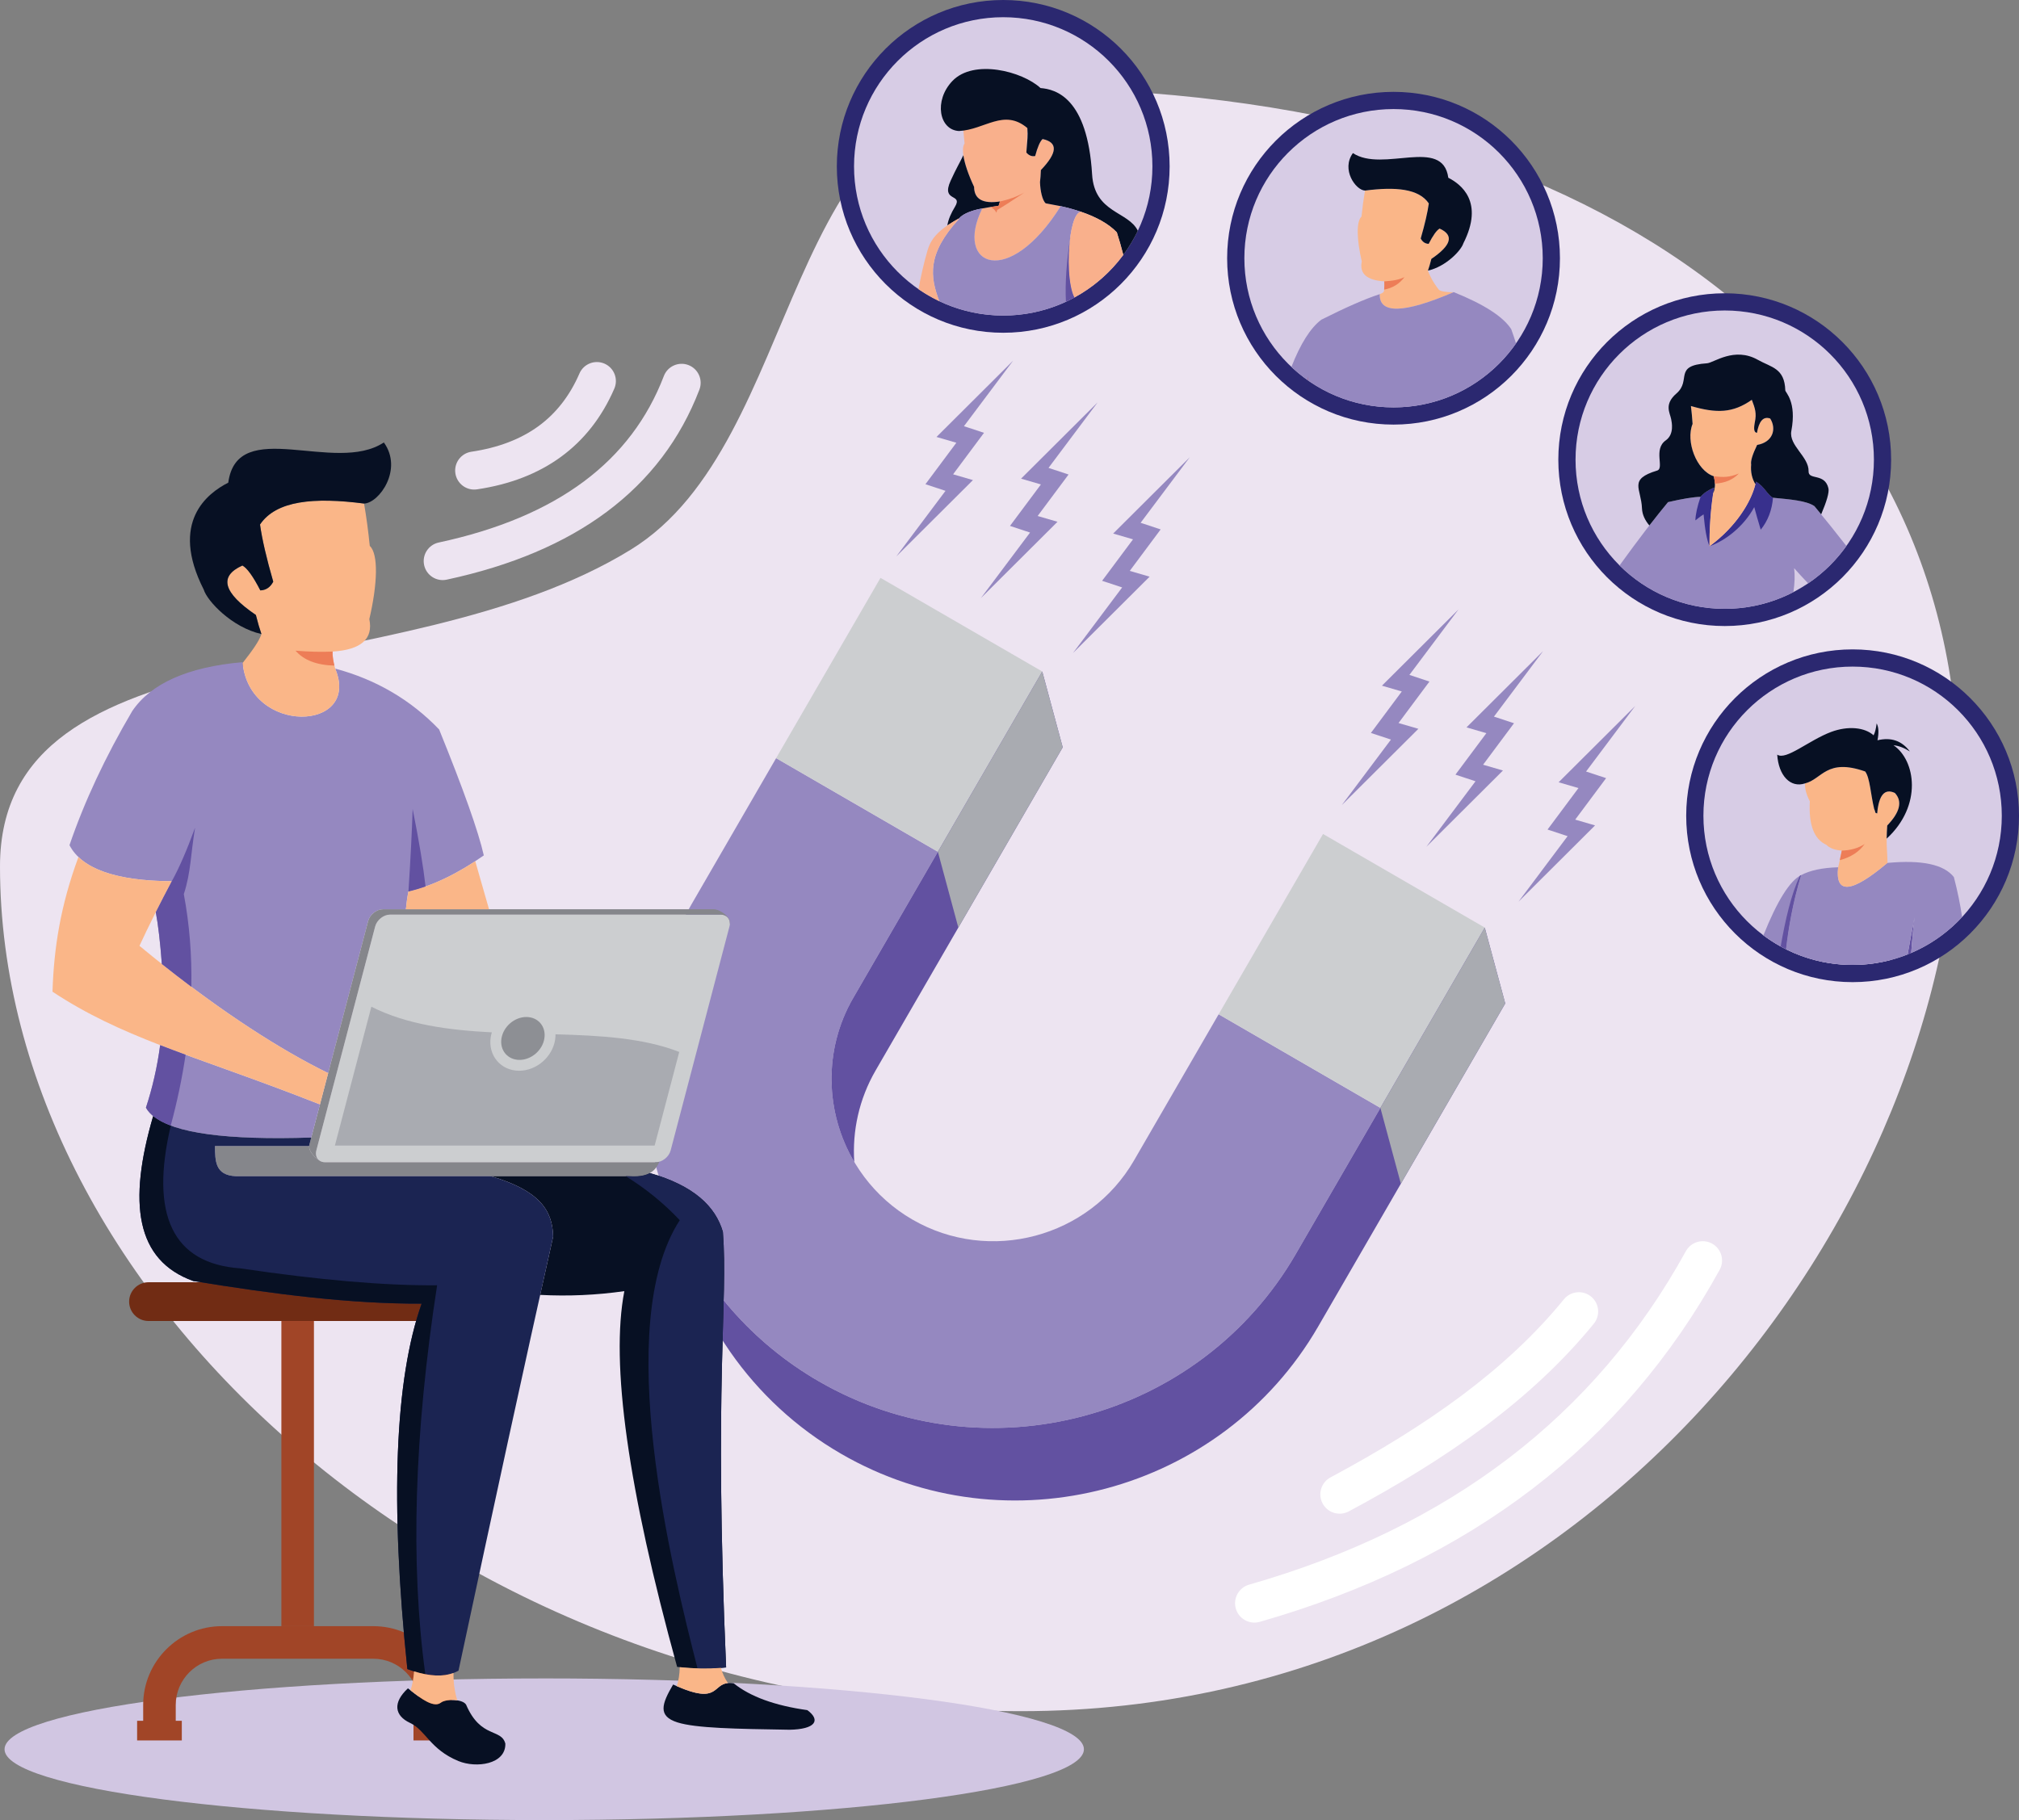 <?xml version="1.0" encoding="UTF-8"?><svg id="a" xmlns="http://www.w3.org/2000/svg" viewBox="0 0 1750.92 1578.71"><rect x="0" y="0" width="1750.92" height="1578.71" fill="#808080" stroke="none"/><path d="M885.47,76.59c-210.47,0-186.44,306.64-338.38,400.12C345.98,600.44,0,539.18,0,751.49c0,372.74,396.43,732.75,885.47,732.75s813.02-430.72,813.02-803.46S1374.5,76.59,885.47,76.59Z" style="fill:#ede4f1; fill-rule:evenodd;"/><path d="M870.02,0c-79.69,0-144.31,64.62-144.31,144.31s64.61,144.32,144.31,144.32,144.31-64.62,144.31-144.32S949.72,0,870.02,0Z" style="fill:#2b2870; fill-rule:evenodd;"/><path d="M870.02,14.93c-71.45,0-129.38,57.92-129.38,129.38s57.92,129.37,129.38,129.37,129.38-57.92,129.38-129.37S941.48,14.93,870.02,14.93Z" style="fill:#d7cce5; fill-rule:evenodd;"/><path d="M906.87,176.35c-2.93-2.49-4.74-10.95-4.96-18.43,.37-2.77,.62-6.26,.77-10.42,14.44-15.07,14.93-24.03,1.49-26.92-2.17,1.9-4.33,6.83-6.47,14.76-2.95,.52-5.49-.52-7.62-3.06,.92-12.83,1.09-23.12,.54-30.86-10.96-10.6-30.79-8.22-55.84,.61,.27,7.12,.84,14.58,1.71,22.42-3.66,5.17,.25,20.6,8.25,37.64,.08,10.64,7.56,14.85,22.45,12.66l-1.18,3.74c-4.65,.65-9.36,1.42-14.15,2.29-24.69,50.05,22.68,70.36,68.03-1.96-3.59-.63-7.93-1.44-13.02-2.46Z" style="fill:#f9b08c; fill-rule:evenodd;"/><path d="M831.71,113.64c22.42-1.17,38.85-19.75,59.23-2.59,.54,7.76,.06,8.41-.86,21.24,2.13,2.54,4.67,3.58,7.62,3.07,2.14-7.94,4.3-12.87,6.47-14.77,13.44,2.89,12.95,11.85-1.49,26.92-.15,4.16-.4,7.64-.77,10.42,.22,7.48,2.03,15.94,4.96,18.43,5.09,1.02,9.43,1.83,13.01,2.46,6.12,1.35,11.94,2.96,17.36,4.79,13.32,4.52,24.25,10.5,31.3,17.93,1.99,6.17,3.86,12.69,5.62,19.56,4.83-6.54,9.05-13.55,12.6-20.94-8.29-17.07-37.64-15.22-39.67-48.92-4.01-66.46-31.5-73.84-44.72-74.86-15.86-14.65-58.03-25.4-76.42-6.15-16.32,17.07-11.52,42.58,5.76,43.41h0Zm3.73,21c1.05,7.23,4.41,17.04,9.31,27.44,.07,10.65,7.55,14.88,22.43,12.68l-1.17,3.74c-4.65,.65-9.36,1.42-14.15,2.29-11.58,2.05-17.98,5.86-19.95,8.53-4.01,2.17-7.43,4.25-10.36,6.27,.89-5.56,3.41-10.93,6.54-16.1,7.44-12.24-12.35-3.67-3.67-22.75,4.99-10.95,7.76-15.31,11.01-22.09Z" style="fill:#071023; fill-rule:evenodd;"/><path d="M919.89,178.82c-45.35,72.32-92.72,52.01-68.03,1.96-12.99,2.29-19.46,6.82-20.48,9.44-27.78,30.29-24.72,50.13-16.76,71.04,16.8,7.97,35.58,12.44,55.41,12.44,22.36,0,43.39-5.67,61.74-15.64-8.42-15.46-5.75-71.98,5.48-74.44-5.42-1.83-11.24-3.44-17.35-4.79Z" style="fill:#9588c0; fill-rule:evenodd;"/><path d="M974.17,221.1c-1.76-6.88-3.64-13.4-5.63-19.56-7.05-7.43-17.98-13.41-31.3-17.93-11.23,2.46-13.9,58.98-5.48,74.44,16.7-9.09,31.17-21.75,42.41-36.95Z" style="fill:#f9b08c; fill-rule:evenodd;"/><path d="M814.61,261.26c-7.95-20.9-11.01-40.74,16.77-71.04,.11-.29,.29-.6,.53-.92-19.27,10.43-24.9,18.77-27.58,28.02-3.11,10.67-5.65,21.83-7.79,33.48,5.71,3.94,11.75,7.44,18.08,10.45Z" style="fill:#f9b08c; fill-rule:evenodd;"/><path d="M864.06,184.45l.78-2.38c4.25-2.41,12.04-7.38,23.35-14.96-6.45,3.51-13.46,6.05-21.01,7.63l-1.17,3.74c-2.34,.33-4.71,.69-7.08,1.08,2.49,1.17,4.2,2.8,5.13,4.89Z" style="fill:#ed7d57; fill-rule:evenodd;"/><path d="M924.41,261.74c2.5-1.16,4.95-2.38,7.35-3.69-5.21-9.57-6.17-34.86-3.48-53.33-3.42,22.42-4.71,41.43-3.87,57.02Z" style="fill:#6251a1; fill-rule:evenodd;"/><path d="M1083.26,1374.5c-8.91,2.53-14.07,11.83-11.54,20.73,2.54,8.91,11.83,14.07,20.74,11.54,182.52-52.22,315.5-154.01,398.88-305.38,4.45-8.1,1.49-18.28-6.61-22.73-8.1-4.45-18.27-1.48-22.72,6.61-78.85,143.14-205.1,239.55-378.74,289.22h0Zm70.61-93.06c41.75-22.36,79.99-45.74,114.08-71.25,33.74-25.27,63.39-52.63,88.28-83.18,5.83-7.17,16.38-8.25,23.55-2.42,7.17,5.83,8.25,16.38,2.41,23.55-26.73,32.8-58.33,62.02-94.15,88.85-35.48,26.57-75.17,50.83-118.39,73.98-8.16,4.34-18.3,1.27-22.65-6.88-4.35-8.15-1.28-18.29,6.88-22.65Z" style="fill:#fff; fill-rule:evenodd;"/><path d="M575.71,326.15c3.26-8.5,12.81-12.76,21.32-9.5,8.51,3.27,12.76,12.81,9.5,21.33-16.44,42.94-43.22,78.26-80.31,105.94-36.45,27.2-82.73,46.82-138.79,58.85-8.89,1.95-17.67-3.7-19.61-12.58-1.94-8.89,3.7-17.67,12.59-19.61,51.43-11.04,93.45-28.73,126.07-53.06,31.95-23.84,55.04-54.3,69.23-91.36h0Zm-73.19-2.21c-8.37,19.29-20.22,34.53-35.55,45.71-15.55,11.33-34.95,18.73-58.16,22.17-9.01,1.34-15.24,9.73-13.9,18.74,1.34,9.01,9.73,15.23,18.73,13.9,28.57-4.24,52.84-13.62,72.75-28.14,20.14-14.69,35.6-34.44,46.35-59.21,3.63-8.35-.18-18.07-8.53-21.71-8.35-3.63-18.07,.19-21.7,8.54Z" style="fill:#ede4f1; fill-rule:evenodd;"/><path d="M1495.72,254.38c-79.7,0-144.31,64.62-144.31,144.32s64.61,144.31,144.31,144.31,144.31-64.61,144.31-144.31-64.61-144.32-144.31-144.32Z" style="fill:#2b2870; fill-rule:evenodd;"/><path d="M1495.72,269.31c-71.46,0-129.38,57.92-129.38,129.38s57.92,129.38,129.38,129.38,129.38-57.92,129.38-129.38-57.92-129.38-129.38-129.38Z" style="fill:#d7cce5; fill-rule:evenodd;"/><path d="M1522.81,417.78c7.44,4.29,9.73,11.34,14.77,13.95,14.62,1.39,29.04,2.51,35.91,7.27,9.96,12.05,19.21,23.58,27.75,34.58-9.02,12.7-20.28,23.69-33.19,32.41-4.36-4.52-8.4-8.91-12.13-13.17,.75,6.07,.53,13-.65,20.77-17.82,9.26-38.07,14.5-59.55,14.5-35.59,0-67.82-14.38-91.21-37.63,15.75-21.81,29.76-40.11,42.03-54.91,12.6-2.93,22.01-4.47,28.21-4.6,2.66-3.14,6.59-5.82,11.8-8.06-3.04,16.72-4.19,36.77-4.03,50.93,23.89-17.5,37.32-40.37,40.3-56.04Z" style="fill:#9588c0; fill-rule:evenodd;"/><path d="M1474.75,430.95c-2.81,8.24-4.3,15.05-4.49,20.42,3.21-2.56,5.59-4.3,7.12-5.25,1.17,13.24,2.89,22.48,5.14,27.7-.16-14.17,.99-34.21,4.03-50.93-5.21,2.24-9.15,4.92-11.8,8.06Z" style="fill:#38308d; fill-rule:evenodd;"/><path d="M1522.81,417.78c-2.98,15.68-16.41,38.54-40.3,56.04,14.27-5.07,29.88-17.47,38.82-33.96,1.48,5.58,3.35,12.1,5.61,19.58,6.22-7.7,9.76-16.93,10.64-27.71-5.04-2.61-7.32-9.66-14.77-13.95Z" style="fill:#38308d; fill-rule:evenodd;"/><path d="M1486.18,413.1c1.54,5.77,1.38,10.67-.47,14.72-2.42,15.62-3.34,33.21-3.2,46,22.8-16.71,36.08-38.29,39.83-53.87-3.03-4.86-4.26-10.56-3.71-17.05-.56-3.04,1.17-8.7,5.18-16.99,13.65-2.36,17.04-13.82,11.36-22.91-6.38-2.26-9.82,2.96-11.5,12.41-3.63-.54-2.24-6.35-1.87-9.07,1.71-7.87,.28-12.11-2.59-19.58-16.38,11.53-30.43,11.89-52.81,5.39,.65,5.38,1.13,10.54,1.44,15.54-6.13,14.93,3.24,40.34,18.34,45.4Z" style="fill:#fab688; fill-rule:evenodd;"/><path d="M1466.4,352.17c22.37,6.5,36.42,6.14,52.81-5.39,2.87,7.46,4.3,11.7,2.59,19.58-.37,2.72-1.76,8.53,1.87,9.07,1.68-9.46,5.12-14.67,11.5-12.41,5.68,9.09,2.29,20.55-11.36,22.91-4.01,8.29-5.74,13.95-5.18,16.99-.55,6.5,.69,12.19,3.71,17.05,.17-.75,.33-1.47,.47-2.18,7.44,4.29,9.73,11.34,14.77,13.95,14.62,1.39,29.04,2.51,35.91,7.27,1.98,2.4,3.94,4.78,5.86,7.13,4.67-10.96,7.13-19.01,6.3-22.57-3.15-13.59-17.47-6.77-17.22-14.82,.38-12.54-17.32-22.36-14.96-34.88,4.81-25.59-5.17-33.35-5.24-35.3-.59-19.39-12.19-19.89-23.74-26.43-20.5-11.61-38.31,2.59-44.13,2.97-29.62,1.94-13.21,14.67-26.48,26.14-10.92,9.46-5.75,16.62-4.63,22.29,.5,2.57,2.88,13.1-4.68,18.43-11.08,7.8-.95,24.21-7.48,26.19-25.17,7.63-13.82,15.23-13.14,32.82,.22,5.63,2.87,10.67,6.41,14.8,5.7-7.34,11.08-14.09,16.17-20.23,12.6-2.93,22.01-4.47,28.21-4.6,2.66-3.14,6.59-5.82,11.8-8.06-.3,1.62-.57,3.25-.84,4.93,1.84-4.05,2.01-8.95,.47-14.72-15.1-5.05-24.48-30.46-18.34-45.4-.31-5-.79-10.17-1.44-15.54Z" style="fill:#071023; fill-rule:evenodd;"/><path d="M1486.18,413.1c9.15,1.03,13.29,.97,21.75-2.4-4.96,5.35-11.86,8.29-20.73,8.8-.08-2.01-.42-4.14-1.03-6.41Z" style="fill:#ed7d57; fill-rule:evenodd;"/><path d="M1606.62,563.26c-79.7,0-144.31,64.61-144.31,144.31s64.61,144.32,144.31,144.32,144.31-64.62,144.31-144.32-64.61-144.31-144.31-144.31Z" style="fill:#2b2870; fill-rule:evenodd;"/><path d="M1606.62,578.19c-71.46,0-129.38,57.92-129.38,129.37s57.92,129.38,129.38,129.38,129.38-57.92,129.38-129.38-57.92-129.37-129.38-129.37Z" style="fill:#d7cce5; fill-rule:evenodd;"/><path d="M1604.98,819.79c13.46,3.07,25.26,7.31,35.4,12.7-10.77,2.9-22.08,4.46-33.76,4.46-29.46,0-56.61-9.85-78.36-26.43,29.36,1.67,54.93,4.76,76.72,9.27Z" style="fill:#c6bcdd; fill-rule:evenodd;"/><path d="M1657.43,826.59c.74-10.9,1.7-21.19,2.89-30.88-2.28,11.75-4.27,22.46-5.98,32.15,1.03-.41,2.07-.84,3.09-1.27Z" style="fill:#6251a1; fill-rule:evenodd;"/><path d="M1548.83,823.35c2.24-18.8,5.82-40.07,13.1-64.3-9.82,4.94-20.7,22.35-32.66,52.24,6.13,4.57,12.67,8.61,19.56,12.06Z" style="fill:#9588c0; fill-rule:evenodd;"/><path d="M1561.93,759.06c-7.28,24.23-10.87,45.51-13.1,64.3,17.4,8.7,37.02,13.59,57.79,13.59,16.85,0,32.96-3.22,47.72-9.09,1.71-9.68,3.71-20.4,5.98-32.15-1.19,9.68-2.15,19.98-2.89,30.88,16.85-7.21,31.87-17.89,44.14-31.15-1.62-11.13-4-22.68-7.14-34.68-8.61-10.98-27.83-15.07-57.66-12.27-31.11,26.25-45.35,27.52-42.7,3.78-13.58,.37-24.29,2.64-32.14,6.8Z" style="fill:#9588c0; fill-rule:evenodd;"/><path d="M1560.98,759.57c-7.79,16.15-12.85,39.33-16.75,61.36,1.52,.84,3.05,1.64,4.6,2.42,2.24-18.8,5.82-40.07,13.1-64.3-.32,.16-.63,.33-.95,.52Z" style="fill:#6251a1; fill-rule:evenodd;"/><path d="M1625.33,701.68c-3.05-12.62-3.63-26.97-7.79-32.52-33.65-11.84-37.41,6.78-52.25,10.34-.16,4.61,1.25,9.78,4.23,15.5-1.12,20.38,3.67,32.99,14.37,37.78,2.7,2.85,7.15,4.53,13.35,5.02-.6,2.6-2.4,12.05-3.17,14.46h0c-2.65,23.74,11.59,22.46,42.7-3.78l.13-.02c-.19-8.34-.89-14.75-.76-21.04,.1-4.29,.26-8.09,.51-11.41,11.14-11.61,13.35-21.01,6.61-28.22-8.83-4.17-13.94,1.75-15.35,17.79-2.62-1.02-.8-.15-2.6-3.89Z" style="fill:#fab688; fill-rule:evenodd;"/><path d="M1565.29,679.51c14.84-3.55,18.6-22.18,52.25-10.34,4.15,5.55,4.73,19.9,7.79,32.52,1.79,3.74-.04,2.87,2.59,3.89,1.41-16.03,6.52-21.96,15.35-17.79,6.74,7.21,4.53,16.61-6.61,28.22-.25,3.32-.41,7.13-.51,11.41,31.35-28.89,25.01-68.11,5.92-81.02,4.65,.49,9.39,2.29,14.21,5.41-6.96-9.32-16.31-12.55-28.08-9.71,1.27-6.59,1.03-11.45-.73-14.61-.53,4.46-1.42,7.9-2.66,10.33-7.55-6.9-22.06-8.5-36.92-2.92-19.22,7.23-39.09,24.91-46.65,19.64,1.14,18.13,11.44,29.15,24.05,24.97Z" style="fill:#071023; fill-rule:evenodd;"/><path d="M1617.06,732.09c-5.58,3.6-12.19,5.5-19.82,5.71-.33,1.44-1.03,5-1.73,8.3,9.63-2.59,16.81-7.25,21.55-14.01Z" style="fill:#ed7d57; fill-rule:evenodd;"/><polygon points="1338.23 564.72 1271.79 630.91 1289.01 635.94 1262.19 671.91 1279.59 677.66 1236.95 734.52 1303.39 668.32 1286.17 663.3 1312.98 627.32 1295.59 621.58 1338.23 564.72" style="fill:#9588c0; fill-rule:evenodd;"/><polygon points="951.92 348.98 885.48 415.17 902.7 420.19 875.89 456.16 893.28 461.92 850.65 518.78 917.09 452.58 899.87 447.56 926.68 411.58 909.29 405.84 951.92 348.98" style="fill:#9588c0; fill-rule:evenodd;"/><polygon points="1418.1 612.33 1351.66 678.53 1368.88 683.55 1342.07 719.53 1359.46 725.27 1316.83 782.14 1383.27 715.94 1366.05 710.92 1392.86 674.94 1375.47 669.2 1418.1 612.33" style="fill:#9588c0; fill-rule:evenodd;"/><polygon points="1031.8 396.59 965.36 462.79 982.58 467.81 955.77 503.78 973.16 509.53 930.53 566.4 996.97 500.2 979.75 495.18 1006.55 459.2 989.16 453.46 1031.8 396.59" style="fill:#9588c0; fill-rule:evenodd;"/><polygon points="1264.89 528.55 1198.45 594.75 1215.67 599.77 1188.87 635.75 1206.26 641.49 1163.62 698.35 1230.06 632.16 1212.84 627.14 1239.65 591.16 1222.26 585.41 1264.89 528.55" style="fill:#9588c0; fill-rule:evenodd;"/><polygon points="878.6 312.81 812.15 379.01 829.37 384.03 802.56 420 819.96 425.75 777.32 482.6 843.76 416.42 826.54 411.4 853.35 375.42 835.96 369.67 878.6 312.81" style="fill:#9588c0; fill-rule:evenodd;"/><path d="M1208.51,79.67c79.7,0,144.31,64.61,144.31,144.31s-64.61,144.31-144.31,144.31-144.31-64.61-144.31-144.31,64.61-144.31,144.31-144.31Z" style="fill:#2b2870; fill-rule:evenodd;"/><path d="M1208.52,94.6c71.45,0,129.38,57.92,129.38,129.37s-57.92,129.38-129.38,129.38-129.38-57.92-129.38-129.38,57.92-129.37,129.38-129.37Z" style="fill:#d7cce5; fill-rule:evenodd;"/><path d="M1260.7,253.39c-4.53,.33-11.67-.54-12.94-2.14-4.81-6.12-8.15-12.5-9.39-16.53,.94-2.68,1.93-6.06,2.95-10.14,17.46-11.85,19.84-20.62,7.16-26.31-2.56,1.43-5.72,5.85-9.52,13.25-3.02-.13-5.32-1.67-6.88-4.64,3.6-12.48,5.95-22.61,7.03-30.41-8.6-12.78-28.71-14.61-55.34-11.16-1.23,7.09-2.25,14.6-3.04,22.52-4.71,4.34-4.1,20.42,.24,38.96-2.17,10.54,4.34,16.3,19.52,17.25,.22,3.75-.13,8.32-.37,8.85-.38,.8-1.73,1.58-3.59,2.26h0c-.51,17.39,20.88,16.81,64.18-1.74Z" style="fill:#fab688; fill-rule:evenodd;"/><path d="M1183.77,165.3c26.63-3.45,46.75-1.62,55.34,11.16-1.08,7.78-3.43,17.93-7.03,30.41,1.56,2.97,3.85,4.52,6.88,4.64,3.79-7.4,6.96-11.82,9.51-13.25,12.68,5.7,10.3,14.46-7.16,26.31-1.02,4.08-2.01,7.46-2.95,10.14,15.7-3.52,28.84-17.56,30.68-23.63,18.32-36.1-2.11-51.35-13.04-56.9-4.83-35.75-56.74-4.15-82.74-21.39-10.34,14.28,2.44,32.18,10.5,32.5Z" style="fill:#071023; fill-rule:evenodd;"/><path d="M1314.73,297.86c-1.34-4.27-2.73-8.41-4.18-12.39-7.07-10.88-23.68-21.57-49.84-32.08-43.29,18.56-64.69,19.13-64.18,1.74-12.73,4.17-29.63,11.58-50.68,22.19-9.39,7.13-18.03,20.78-25.92,40.94,23.15,21.75,54.31,35.09,88.58,35.09,43.99,0,82.84-21.95,106.22-55.49Z" style="fill:#9588c0; fill-rule:evenodd;"/><polygon points="1134.01 329.76 1134.71 326.13 1133.86 329.66 1134.01 329.76" style="fill:#c8252c; fill-rule:evenodd;"/><path d="M1217.99,240.36c-4.26,2.1-10.09,3.32-17.5,3.67,.14,2.51,.04,5.4-.13,7.19,7.46-1.43,13.33-5.04,17.63-10.85Z" style="fill:#ed7d57; fill-rule:evenodd;"/><path d="M813.35,738.79l-140.27-81.2-73.39,126.79c-83.43,144.1-33.77,330.26,110.34,413.69,144.11,83.43,330.27,33.78,413.69-110.34l73.39-126.78-140.27-81.2-73.39,126.78c-38.77,66.97-125.27,90.04-192.23,51.27-66.96-38.76-90.03-125.26-51.27-192.23l73.4-126.78Z" style="fill:#9588c0; fill-rule:evenodd;"/><path d="M673.08,657.59l140.27,81.2,90.51-156.36-140.27-81.2-90.52,156.36h0Zm474.29,65.8l-90.52,156.36,140.27,81.2,90.52-156.38-140.27-81.19Z" style="fill:#ccced0; fill-rule:evenodd;"/><path d="M903.87,582.43l-90.52,156.36-73.4,126.78c-26.3,45.44-24.14,99.87,.89,142.29-1.77-26.85,4.09-54.47,18.52-79.38l162.25-280.28-17.74-65.78Z" style="fill:#6251a1; fill-rule:evenodd;"/><path d="M1123.72,1087.74c-83.43,144.11-269.58,193.76-413.69,110.34-58.19-33.68-100.98-84.12-125.83-141.77,16.14,83.13,66.64,159.18,145.23,204.68,144.11,83.43,330.27,33.76,413.69-110.34l162.25-280.28-17.74-65.79-90.52,156.38-73.39,126.78Z" style="fill:#6251a1; fill-rule:evenodd;"/><polygon points="1197.11 960.96 1287.63 804.58 1305.38 870.37 1214.86 1026.73 1197.11 960.96" style="fill:#a9abb1; fill-rule:evenodd;"/><polygon points="921.61 648.21 831.09 804.57 813.35 738.79 903.86 582.43 921.61 648.21" style="fill:#a9abb1; fill-rule:evenodd;"/><path d="M471.97,1455.83c258.48,0,468.03,27.51,468.03,61.44s-209.55,61.43-468.03,61.43S3.94,1551.2,3.94,1517.28s209.55-61.44,468.03-61.44Z" style="fill:#d1c6e2; fill-rule:evenodd;"/><path d="M684.64,1500.34c-46.4-.74-81.09-1.31-97.11-6.36-17.28-5.46-13.71-16-3.78-32.87,43.73,20.11,32.07-4.14,52.53-1.05,14.37,11.58,35.67,19.32,63.85,23.27,11.93,8.79,7.08,16.63-15.5,17.02Z" style="fill:#071023; fill-rule:evenodd;"/><path d="M625.04,793.33H338.33c-5.65,0-11.48,4.63-12.97,10.28l-51.01,194.24c-1.48,5.65,1.93,10.27,7.58,10.27h286.7c5.65,0,11.49-4.62,12.97-10.27l51.01-194.24c1.48-5.65-1.93-10.28-7.58-10.28Z" style="fill:#ccced0; fill-rule:evenodd;"/><path d="M319.24,798.93l-34.64,131.87c-41.59-20.29-91.69-52.86-144.24-94.63-1.42-18.81-3.16-33.8-5.25-44.99,4.21-8.37,8.83-17.3,13.86-26.81-48.49-.31-78.06-10.74-88.71-31.29,12.97-37.96,31.11-76.71,54.39-116.27,16.3-24.09,48.2-38.26,95.72-42.49,5.55,63.72,103.3,60.46,80.31,5.6,35.47,9.51,65.51,27.11,90.13,52.77,21.19,52.18,34.1,88.61,38.76,109.27-23,16.1-44.79,26.53-65.37,31.28-.93,4.53-1.68,9.66-2.22,15.42h-19.79c-5.64,0-11.48,4.62-12.96,10.27Z" style="fill:#9588c0; fill-rule:evenodd;"/><path d="M284.6,930.8l34.64-131.87c1.48-5.65,7.31-10.27,12.96-10.27h286.71c5.65,0,15.72,7.29,14.04,12.89,.27-4.69-2.96-8.23-7.91-8.23H338.33c-5.65,0-11.48,4.63-12.97,10.28l-51.01,194.24c-.89,3.39-.02,6.41,2.03,8.29-4.72-3.05-9.22-8.95-8.17-12.95l16.38-62.38Z" style="fill:#85868b; fill-rule:evenodd;"/><path d="M281.93,1008.12h286.71c1.05,0,2.11-.16,3.15-.46-5.71,14.8-21.21,12.61-27.27,12.56H204.6c-18.42-.78-17.94-13.7-18.18-26.15h81.67c-.26,3.95,3.93,9.24,8.31,12.07,1.38,1.25,3.28,1.98,5.54,1.98Z" style="fill:#85868b; fill-rule:evenodd;"/><path d="M322.06,873.21c30.73,15.54,67.09,20.32,104.47,22.23-.41,1.34-.73,2.72-.96,4.13-2.49,15.75,8.61,29.16,24.66,29.16,15.11,0,28.82-11.97,31.17-26.84,.25-1.62,.37-3.21,.34-4.76,38.81,1.04,76.31,3.17,107.32,15.3l-21.33,81.21H290.42l31.63-120.43Z" style="fill:#a9abb1; fill-rule:evenodd;"/><path d="M456.43,882.12c-10.27,0-19.92,8.33-21.55,18.61-1.63,10.27,5.38,18.6,15.66,18.6s19.93-8.33,21.55-18.6c1.63-10.28-5.38-18.61-15.66-18.61Z" style="fill:#8d8f94; fill-rule:evenodd;"/><path d="M126.55,960.8c5.72-17.43,9.83-35.53,12.33-54.27,38.61,14.95,82.77,29.36,138.59,51.43l-7.54,28.71c-84.36,2.75-132.15-5.87-143.38-25.87Z" style="fill:#9588c0; fill-rule:evenodd;"/><path d="M277.47,957.95c-55.82-22.06-99.98-36.48-138.59-51.43-34.02-13.18-63.75-26.76-93.36-46.35,1.23-37.81,6.86-74.39,22.51-116.8,14.37,13.74,41.35,20.74,80.94,21-11.46,21.66-20.8,40.34-28.01,56.03,59.55,49.38,116.96,87.62,163.64,110.39l-7.13,27.15Z" style="fill:#fab688; fill-rule:evenodd;"/><path d="M412.15,747c4.3,15.03,8.28,28.91,11.95,41.66h-72.11c.54-5.75,1.28-10.9,2.22-15.42,18.35-4.23,37.67-12.99,57.94-26.25Z" style="fill:#fab688; fill-rule:evenodd;"/><path d="M587.21,1445.83c-42.64-154.66-57.9-263.3-45.76-325.92-24.24,3.45-48.58,4.54-73.02,3.25,3.71-16.73,7.46-33.51,11.25-50.5-.43-23.06-12.22-40.17-54-52.45h118.83c4.04,.03,12.29,1.01,19.03-2.73,38.27,10.93,56.97,28.99,63.36,51.05,4.67,60.66-7.94,129.77,2.8,377.75-13.39,1.4-27.56,1.24-42.49-.46Z" style="fill:#071023; fill-rule:evenodd;"/><path d="M542.66,1020.22h1.86c4.04,.03,12.29,1.02,19.03-2.73,38.28,10.93,56.97,28.99,63.36,51.05,4.67,60.68-7.94,129.77,2.8,377.75-7.99,.84-16.25,1.11-24.8,.85-22.03-86.21-74.44-297.66-15.4-388.77-13.85-14.69-29.47-27.42-46.85-38.14Z" style="fill:#1b2452; fill-rule:evenodd;"/><path d="M210.45,574.99c7.59-9.67,14.29-18.65,16.25-25.03-1.53-4.37-3.13-9.88-4.81-16.54-28.46-19.34-32.35-33.63-11.67-42.91,4.17,2.34,9.34,9.54,15.52,21.59,4.93-.19,8.67-2.72,11.21-7.56-5.87-20.34-9.7-36.87-11.47-49.58,14.02-20.84,46.81-23.82,90.24-18.19,2.01,11.56,3.66,23.8,4.95,36.72,7.68,7.07,6.69,33.29-.38,63.52,3.53,17.18-7.08,26.57-31.83,28.14-.36,6.1,2.03,13.87,2.22,14.78h0c.01,.06,.03,.13,.07,.19,22.58,54.47-74.15,57.82-80.32-5.13Z" style="fill:#fab688; fill-rule:evenodd;"/><path d="M315.74,436.77c-43.43-5.63-76.22-2.65-90.24,18.19,1.77,12.7,5.59,29.24,11.47,49.58-2.54,4.85-6.29,7.37-11.21,7.56-6.18-12.06-11.35-19.25-15.52-21.59-20.68,9.28-16.79,23.58,11.67,42.91,1.67,6.66,3.28,12.17,4.81,16.54-25.6-5.74-47.02-28.63-50.03-38.54-29.87-58.86,3.44-83.72,21.27-92.79,7.86-58.28,92.51-6.76,134.92-34.86,16.85,23.29-3.99,52.49-17.12,53.01Z" style="fill:#071023; fill-rule:evenodd;"/><path d="M256.3,564.39c11.98,.97,22.7,1.21,32.17,.76-.25,4.19,.81,9.18,1.55,12.18-15.35-.39-26.58-4.71-33.72-12.94Z" style="fill:#ed7d57; fill-rule:evenodd;"/><path d="M387.48,1112.19H128.79c-9.24,0-16.81,7.56-16.81,16.81h0c0,9.25,7.56,16.81,16.81,16.81H387.48c9.24,0,16.81-7.56,16.81-16.81h0c0-9.25-7.56-16.81-16.81-16.81Z" style="fill:#712c14; fill-rule:evenodd;"/><path d="M144.23,1430.55c12.37-12.37,29.44-20.05,48.23-20.05h131.35c18.79,0,35.86,7.68,48.23,20.05,12.37,12.37,20.05,29.44,20.05,48.23v13.78h5.26v17.04h-38.76v-17.04h5.25v-13.78c0-10.99-4.5-21.01-11.77-28.26-7.26-7.27-17.28-11.77-28.27-11.77H192.46c-11,0-21.01,4.5-28.27,11.77-7.27,7.25-11.78,17.27-11.78,28.26v13.78h5.26v17.04h-38.76v-17.04h5.26v-13.78c0-18.79,7.68-35.86,20.05-48.23Z" style="fill:#a14527; fill-rule:evenodd;"/><rect x="244.02" y="1145.81" width="28.23" height="264.69" style="fill:#a14527;"/><path d="M167.66,1111.13c-50.02-17.96-56.83-67.78-34.82-143.07,18.07,14.8,63.77,21,137.1,18.6l-1.71,6.52c-.07,.29-.13,.57-.14,.88h-81.67c.24,12.46-.24,25.38,18.18,26.15h221.09c41.79,12.27,53.57,29.39,54,52.45-26.46,118.22-50,226.63-82.06,376.44-10.8,6.05-25.59,5.59-44.37-1.4-15.04-145.28-10.91-250.92,12.38-316.95-61.86,.24-127.86-8.18-197.98-19.63Z" style="fill:#1b2452; fill-rule:evenodd;"/><path d="M167.65,1111.13c-50.02-17.96-56.82-67.78-34.82-143.07,3.85,3.14,8.94,5.9,15.28,8.26-18.23,77.37,1.59,119.76,60.38,123.83,68.59,10.17,125.45,15.06,170.58,14.67-19.89,128.98-23.31,241.44-10.23,337.37-4.84-.93-10.03-2.42-15.58-4.48-15.04-145.27-10.91-250.92,12.38-316.95-61.86,.24-127.86-8.18-197.99-19.63Z" style="fill:#071023; fill-rule:evenodd;"/><path d="M625.23,1446.7c1.24,4.65,3.26,9.04,6.06,13.15-13.39,1.26-8.22,18.5-44.38,2.68,1.54-4.56,2.41-10.04,2.59-16.45,12.45,1.28,24.36,1.49,35.72,.62Z" style="fill:#fab688; fill-rule:evenodd;"/><path d="M397.52,1527.48c-24.63-10.16-28.33-26.71-41.87-33.03-13.64-6.36-15.2-17.72-1.87-30.04,9.85,7.87,22.07,17.55,28.55,12.42,4.33-3.43,18.99-3.2,21.89,1.79,12.77,29.68,30.53,20.28,34.03,33.79,.4,17.98-25.23,21.47-40.73,15.07Z" style="fill:#071023; fill-rule:evenodd;"/><path d="M393.32,1451.1c-.21,7.88,.87,15.82,3.24,23.76-5.27-.83-11.63-.09-14.23,1.97-6,4.74-16.93-3.21-26.34-10.67,1.52-4.25,2.56-9.74,3.09-16.46,13.76,4.31,25.17,4.78,34.25,1.4Z" style="fill:#fab688; fill-rule:evenodd;"/><path d="M148.98,764.38c6.37-11.52,13.11-27.01,20.21-46.49-3.82,22.67-3.62,39-9.79,57.64,4.98,26.37,7.04,53.26,6.53,80.39-8.44-6.33-16.97-12.92-25.57-19.75-1.42-18.81-3.16-33.8-5.25-44.99,4.21-8.37,8.83-17.3,13.86-26.81h0Zm220.06,4.55c-5.01,1.75-9.95,3.2-14.82,4.32,1.85-28.86,3.06-52.7,3.64-71.54,5.55,27.82,9.28,50.22,11.19,67.22h0Zm-242.48,191.87c5.72-17.43,9.83-35.53,12.33-54.27,7.15,2.77,14.49,5.52,22.06,8.3-3.03,20.53-7.38,41.05-12.88,61.49-10.8-4.05-17.97-9.21-21.51-15.52Z" style="fill:#6251a1; fill-rule:evenodd;"/></svg>